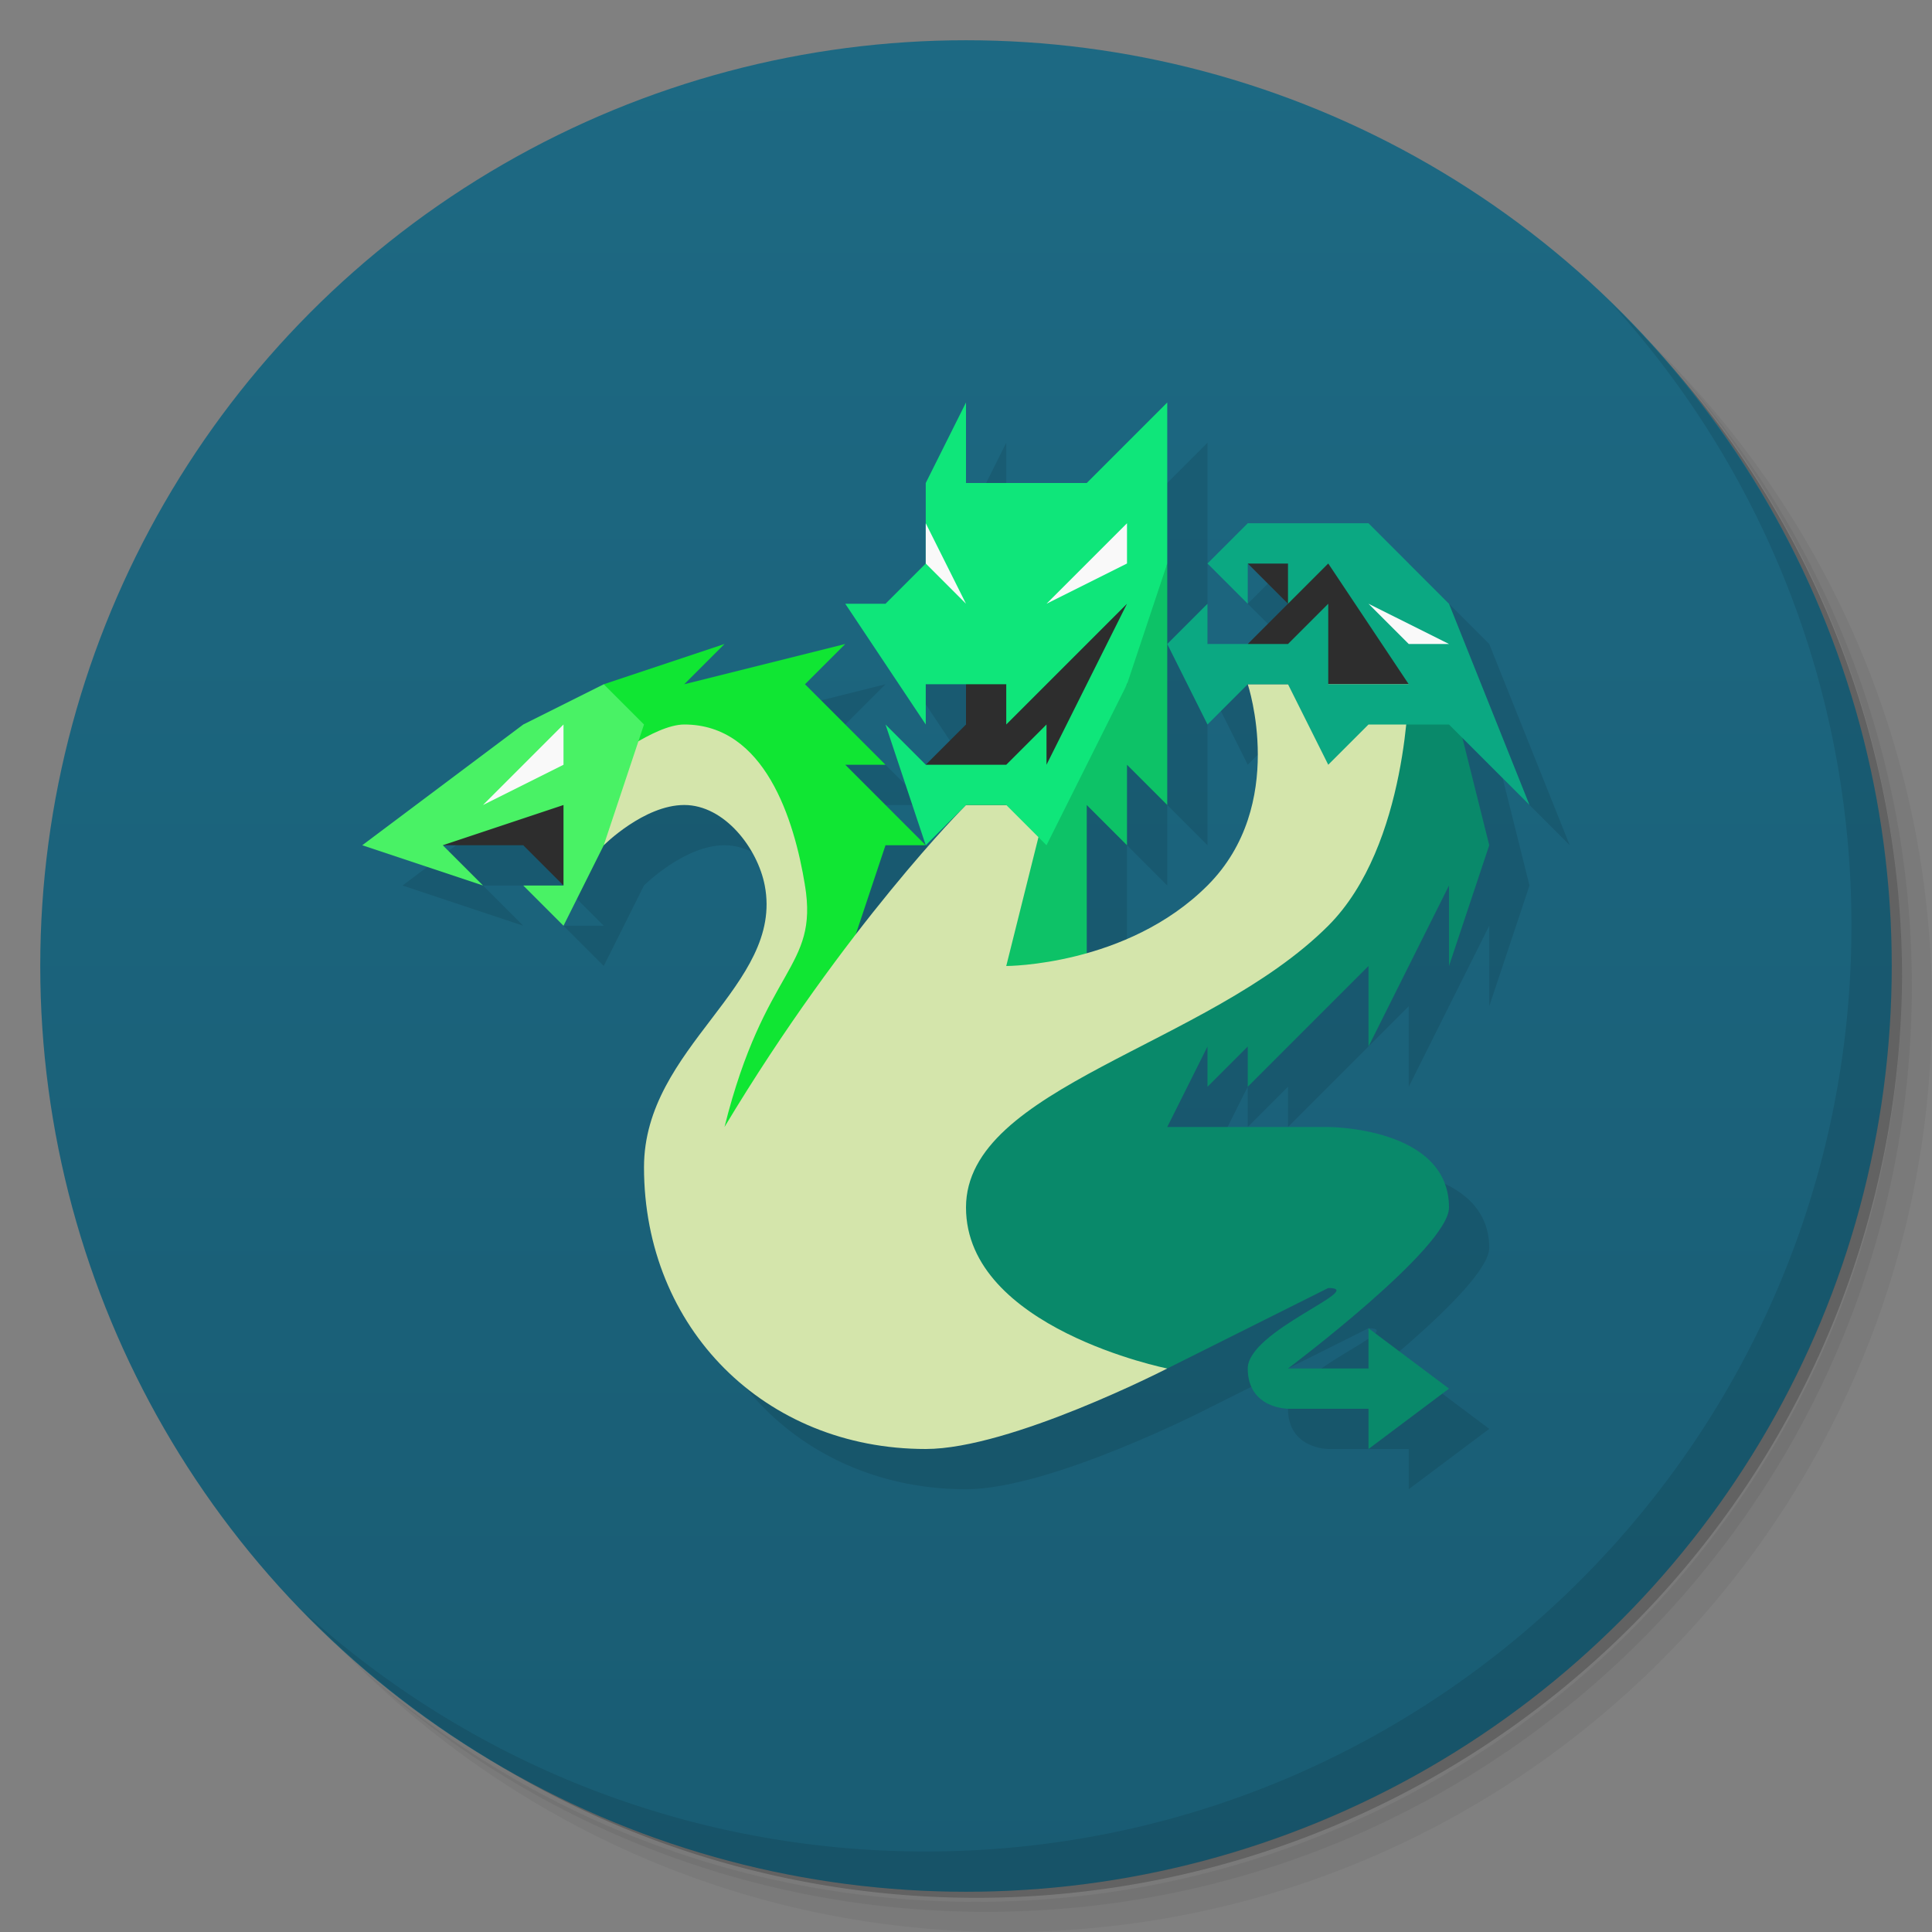 <svg version="1.1" viewBox="0 0 48 48" xmlns="http://www.w3.org/2000/svg">
 <rect x="0" y="0" width="48" height="48" fill="#808080" stroke="none"/>
 <defs>
  <linearGradient id="bg" x2="0" y1="1" y2="47" gradientUnits="userSpaceOnUse">
   <stop style="stop-color:#1d6983" offset="0"/>
   <stop style="stop-color:#195c73" offset="1"/>
  </linearGradient>
 </defs>
 <path d="m36.31 5c5.859 4.062 9.688 10.831 9.688 18.5 0 12.426-10.07 22.5-22.5 22.5-7.669 0-14.438-3.828-18.5-9.688 1.037 1.822 2.306 3.499 3.781 4.969 4.085 3.712 9.514 5.969 15.469 5.969 12.703 0 23-10.298 23-23 0-5.954-2.256-11.384-5.969-15.469-1.469-1.475-3.147-2.744-4.969-3.781zm4.969 3.781c3.854 4.113 6.219 9.637 6.219 15.719 0 12.703-10.297 23-23 23-6.081 0-11.606-2.364-15.719-6.219 4.16 4.144 9.883 6.719 16.219 6.719 12.703 0 23-10.298 23-23 0-6.335-2.575-12.06-6.719-16.219z" style="opacity:.05"/>
 <path d="m41.28 8.781c3.712 4.085 5.969 9.514 5.969 15.469 0 12.703-10.297 23-23 23-5.954 0-11.384-2.256-15.469-5.969 4.113 3.854 9.637 6.219 15.719 6.219 12.703 0 23-10.298 23-23 0-6.081-2.364-11.606-6.219-15.719z" style="opacity:.1"/>
 <path d="m31.25 2.375c8.615 3.154 14.75 11.417 14.75 21.13 0 12.426-10.07 22.5-22.5 22.5-9.708 0-17.971-6.135-21.12-14.75a23 23 0 0 0 44.875-7 23 23 0 0 0-16-21.875z" style="opacity:.2"/>
 <circle cx="24" cy="24" r="23" style="fill:url(#bg)"/>
 <path d="m25 11-1 2v2l-1 1h-1l2 3v-1h1v1l-1 1-1-1 1 3 1-1s-1.152 1.154-2.738 3.215l0.738-2.215h1l-2-2h1l-2-2 1-1-4 1 1-1-3 1-2 1-4 3 3 1-1-1h2l1 1h-1l1 1 1-2s1-1 2-1 1.822 1.074 2 2c0.48 2.493-3 4-3 7 0 4 3 7 7 7 2.108 0 6-2 6-2l4-2c1 0-2 1.057-2 2 0 1 1 1 1 1h2v1l2-1.5-2-1.5v1h-2s4-3 4-4c0-2-3-2-3-2h-4l1-2v1l1-1v1l3-3v2l2-4v2l1-3-0.666-2.666 1.666 1.666-2-5-2-2h-3l-1 1 1 1v-1l1 1-1 1h-1v-1l-1 1 1 2 1-1s1 3-1 5c-0.921 0.921-2.046 1.406-3 1.674v-3.674l1 1v-2l1 1v-10l-2 2h-3z" style="opacity:.1"/>
 <path d="m40.03 7.531c3.712 4.084 5.969 9.514 5.969 15.469 0 12.703-10.297 23-23 23-5.954 0-11.384-2.256-15.469-5.969 4.178 4.291 10.01 6.969 16.469 6.969 12.703 0 23-10.298 23-23 0-6.462-2.677-12.291-6.969-16.469z" style="opacity:.1"/>
 <path d="m29 14v6l-1-1v2l-1-1v4h-1l-5 3v-3l3-4h2z" style="fill:#0dc267"/>
 <path d="m31 14 1 1-1 1 1 1 2 1 2-1-2-3h-3zm-3 1-4 2v1l-1 1 1 1h2l2-3v-2zm-13 4-4 2h2l1 1 1-3z" style="fill:#2d2d2d"/>
 <path d="m21 24 1-3h1l-2-2h1l-2-2 1-1-4 1 1-1-3 1v4l2-2 3 3-3 7 3-2z" style="fill:#10e633"/>
 <path d="m36 17 1 4-1 3v-2l-2 4v-2l-3 3v-1l-1 1v-1l-1 2h4s3 0 3 2c0 1-4 4-4 4h2v-1l2 1.5-2 1.5v-1h-2s-1 0-1-1c0-0.943 3-2 2-2l-4 2h-7l1-8 8-3 2-5z" style="fill:#09896a"/>
 <path d="m24 20h2l-1 4s3 0 5-2 1-5 1-5h4s0 4-2 6c-3 3-9 4-9 7s5 4 5 4-3.892 2-6 2c-4 0-7-3-7-7 0-3 3.48-4.507 3-7-0.178-0.926-1-2-2-2s-2 1-2 1v-2s1.255-1 2-1c2 0 2.733 2.355 3 4 0.338 2.081-1 2-2 6 3-5 6-8 6-8z" style="fill:#d4e5ab"/>
 <path d="m15 21 1-3-1-1-2 1-4 3 3 1-1-1 3-1v2h-1l1 1z" style="fill:#49f265"/>
 <path d="m29 16 1 2 1-1h1l1 2 1-1h2l2 2-2-5-2-2h-3l-1 1 1 1v-1h1v1l1-1 2 3h-2v-2l-1 1h-2v-1z" style="fill:#0ba882"/>
 <path d="m24 10-1 2v2l-1 1h-1l2 3v-1h2v1l3-3-2 4v-1l-1 1h-2l-1-1 1 3 1-1h1l1 1 2-4 1-3v-4l-2 2h-3z" style="fill:#0fe67a"/>
 <path d="m23 13v1l1 1-1-2zm5 0-2 2 2-1v-1zm6 2 1 1h1l-2-1zm-20 3-2 2 2-1v-1z" style="fill:#f9f9f9"/>
</svg>

